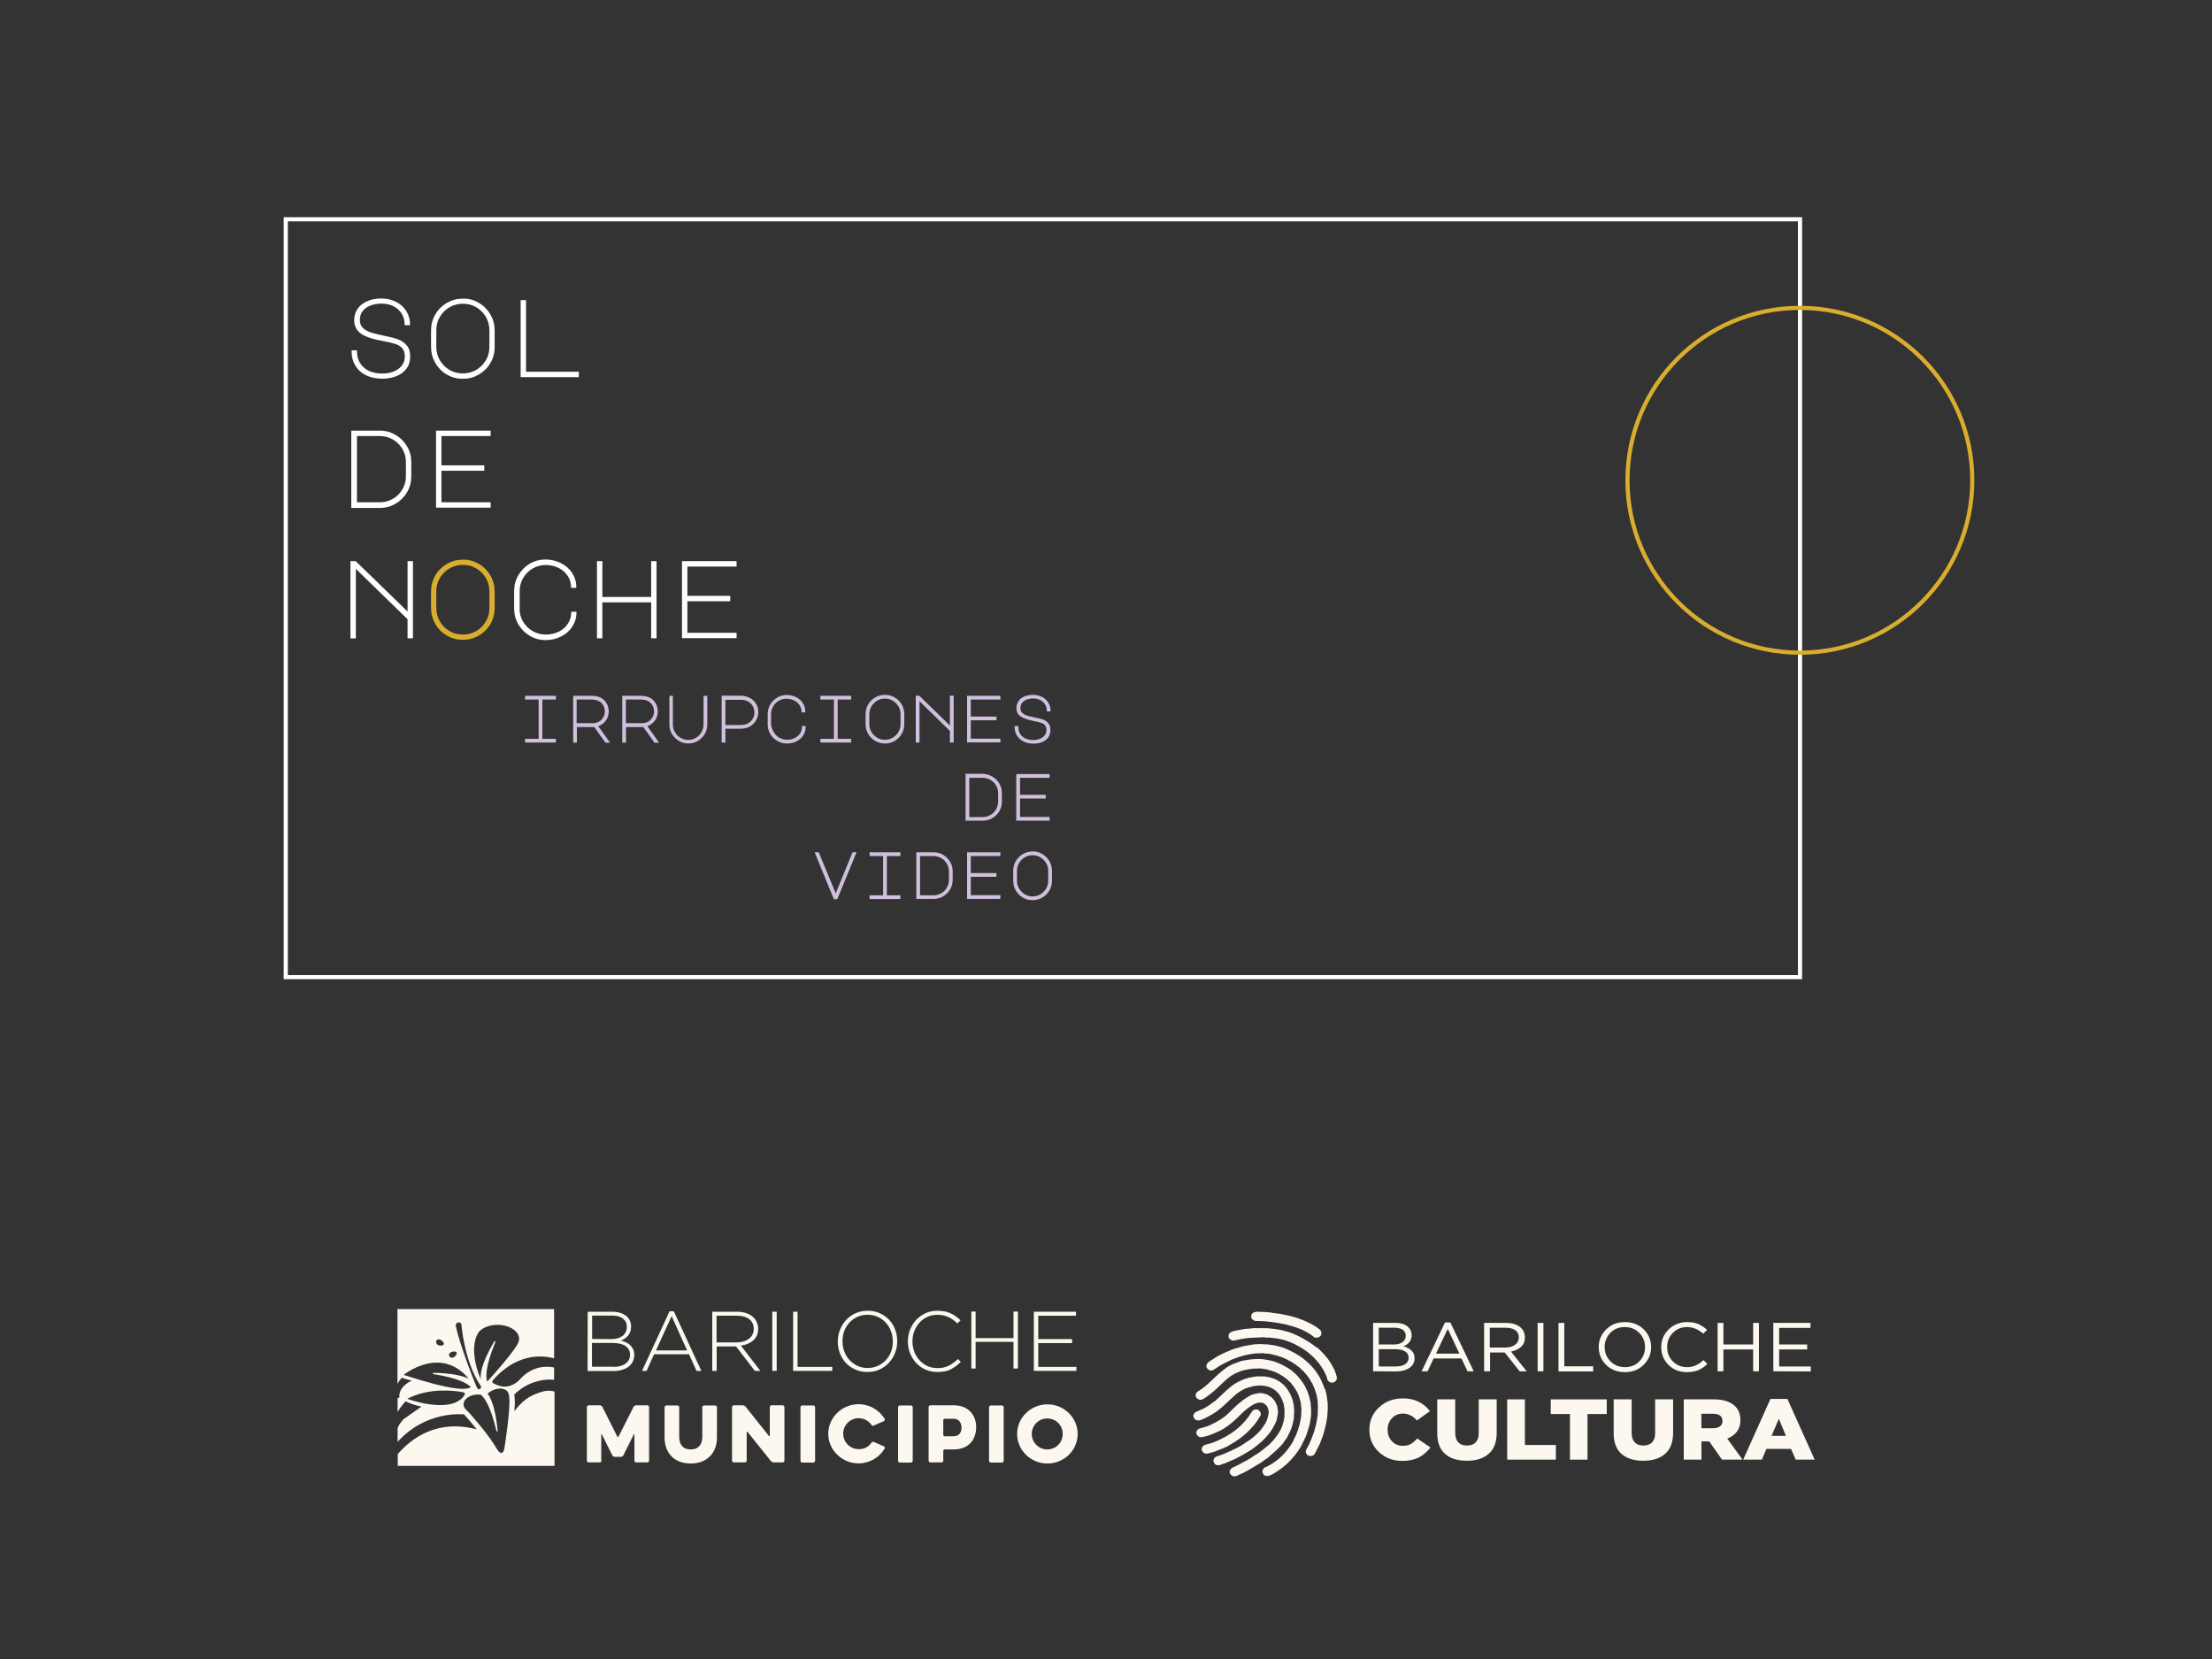 <?xml version="1.0" encoding="utf-8"?>
<!-- Generator: Adobe Illustrator 22.0.0, SVG Export Plug-In . SVG Version: 6.00 Build 0)  -->
<svg version="1.1" id="Layer_1" xmlns="http://www.w3.org/2000/svg" xmlns:xlink="http://www.w3.org/1999/xlink" x="0px" y="0px"
	 viewBox="0 0 1600 1200" style="enable-background:new 0 0 1600 1200;" xml:space="preserve">
<rect x="0" y="0" width="1600" height="1200" fill="#333333" stroke="none"/>
<style type="text/css">
	.st0{fill:#FFFFFF;stroke:#FFFFFF;stroke-miterlimit:10;}
	.st1{fill:#D9AE30;stroke:#D9AE30;stroke-miterlimit:10;}
	.st2{fill:none;stroke:#FFFFFF;stroke-width:3;stroke-miterlimit:10;}
	.st3{fill:none;stroke:#D9AE2E;stroke-width:3;stroke-miterlimit:10;}
	.st4{fill:#D0BFDD;stroke:#D0BFDD;stroke-miterlimit:10;}
	.st5{fill:#FCF8F0;}
</style>
<title>pointing</title>
<g>
	<path class="st0" d="M265.7,243.2c-2.8-1.1-5-2.5-6.6-4.4s-2.4-4.3-2.4-7.2c0-3,0.8-5.7,2.4-8s3.9-4.1,6.8-5.3
		c2.9-1.3,6.3-1.9,10.1-1.9c3.7,0,7,0.8,10.1,2.3s5.5,3.7,7.3,6.5s2.7,6,2.7,9.5h-2.9c0-3.1-0.8-5.8-2.3-8.2s-3.6-4.2-6.2-5.5
		s-5.5-1.9-8.7-1.9c-2.8,0-5.5,0.4-7.9,1.3c-2.5,0.9-4.5,2.3-6,4.1s-2.3,4.1-2.3,6.9c0,2.5,0.7,4.5,2.2,6s3.4,2.6,5.7,3.4
		s5.7,1.6,9.9,2.5c4.3,0.9,7.6,1.7,10,2.6c2.4,0.8,4.4,2.2,6.1,4.1c1.7,1.9,2.5,4.5,2.5,7.9s-0.9,6.3-2.7,8.6
		c-1.8,2.3-4.2,4.1-7.2,5.2c-3,1.2-6.2,1.7-9.8,1.7c-4.4,0-8.2-0.8-11.5-2.4s-5.8-3.9-7.6-6.9c-1.8-3-2.6-6.4-2.6-10.2h2.9
		c0,3.4,0.7,6.3,2.2,8.8s3.7,4.5,6.5,5.9s6.2,2.1,10.1,2.1c4.8,0,8.8-1.2,12-3.5s4.8-5.5,4.8-9.4c0-2.7-0.7-4.8-2-6.3
		c-1.4-1.5-3.1-2.5-5.2-3.2s-5.2-1.4-9.3-2.2C272.1,245.3,268.5,244.3,265.7,243.2z"/>
	<path class="st0" d="M346.1,219.5c3.5,2,6.2,4.8,8.2,8.2c2,3.5,3,7.2,3,11.3v12c0,4.1-1,7.9-3,11.3c-2,3.5-4.8,6.2-8.2,8.2
		c-3.5,2-7.2,3-11.3,3c-4.1,0-7.9-1-11.3-3c-3.5-2-6.2-4.8-8.2-8.2c-2-3.5-3-7.2-3-11.3v-12c0-4.1,1-7.9,3-11.3
		c2-3.5,4.8-6.2,8.2-8.2c3.5-2,7.2-3,11.3-3C338.8,216.4,342.6,217.4,346.1,219.5z M317.7,260.8c1.8,3,4.1,5.4,7.2,7.2
		c3,1.8,6.3,2.6,9.9,2.6s6.9-0.9,9.9-2.6c3-1.8,5.4-4.1,7.2-7.2c1.8-3,2.6-6.3,2.6-9.9v-12c0-3.6-0.9-6.9-2.6-9.9
		c-1.8-3-4.1-5.4-7.2-7.2c-3-1.8-6.3-2.6-9.9-2.6s-6.9,0.9-9.9,2.6c-3,1.8-5.4,4.1-7.2,7.2c-1.8,3-2.6,6.3-2.6,9.9v12
		C315.1,254.5,315.9,257.8,317.7,260.8z"/>
	<path class="st0" d="M377.1,272.4v-54.8h2.9v51.8h38.2v2.9h-41.1V272.4z"/>
	<path class="st0" d="M285.9,315c3.4,2,6.1,4.7,8.1,8.1s3,7.1,3,11.1v10.5c0,4-1,7.7-3,11.1s-4.7,6.1-8.1,8.1s-7.1,3-11.1,3h-20.2
		V312h20.2C278.9,312,282.5,313,285.9,315z M294.1,334.1c0-3.5-0.9-6.7-2.6-9.6s-4.1-5.3-7-7c-3-1.7-6.2-2.6-9.6-2.6h-17.2v48.9
		h17.2c3.5,0,6.7-0.9,9.6-2.6c3-1.7,5.3-4.1,7-7s2.6-6.1,2.6-9.6V334.1z"/>
	<path class="st0" d="M315.9,312h38.5v2.9h-35.6v22.2h31v2.9h-31v23.8h35.6v2.9h-38.5V312z"/>
	<path class="st0" d="M254,461.2v-54.8h3.1l38.2,37.1v-37.1h2.9v54.8h-2.9v-13.5l-38.4-37.4v51H254V461.2z"/>
	<path class="st1" d="M346.1,408.3c3.5,2,6.2,4.8,8.2,8.2c2,3.5,3,7.2,3,11.3v12c0,4.1-1,7.9-3,11.3c-2,3.5-4.8,6.2-8.2,8.2
		c-3.5,2-7.2,3-11.3,3c-4.1,0-7.9-1-11.3-3c-3.5-2-6.2-4.8-8.2-8.2c-2-3.5-3-7.2-3-11.3v-12c0-4.1,1-7.9,3-11.3
		c2-3.5,4.8-6.2,8.2-8.2c3.5-2,7.2-3,11.3-3C338.8,405.2,342.6,406.3,346.1,408.3z M317.7,449.7c1.8,3,4.1,5.4,7.2,7.2
		c3,1.8,6.3,2.6,9.9,2.6s6.9-0.9,9.9-2.6c3-1.8,5.4-4.1,7.2-7.2c1.8-3,2.6-6.3,2.6-9.9v-12c0-3.6-0.9-6.9-2.6-9.9
		c-1.8-3-4.1-5.4-7.2-7.2c-3-1.8-6.3-2.6-9.9-2.6s-6.9,0.9-9.9,2.6c-3,1.8-5.4,4.1-7.2,7.2c-1.8,3-2.6,6.3-2.6,9.9v12
		C315.1,443.3,315.9,446.6,317.7,449.7z"/>
	<path class="st0" d="M377.9,449.9c1.8,2.9,4.1,5.3,7.1,7s6.2,2.6,9.6,2.6c3.6,0,6.8-0.7,9.7-2.1c2.9-1.4,5.2-3.4,6.8-5.9
		c1.7-2.5,2.5-5.3,2.6-8.5h2.8c0,3.6-1,6.9-2.9,9.9s-4.5,5.3-7.9,7c-3.3,1.7-7,2.6-11.1,2.6c-4,0-7.7-1-11.1-3s-6.1-4.7-8.1-8.1
		s-3-7.1-3-11.1v-12.9c0-4,1-7.7,3-11.1s4.6-6.1,8-8.1s7.1-3,11.1-3s7.7,0.9,11.1,2.6c3.3,1.7,6,4,7.9,7s2.9,6.3,2.9,9.9h-2.8
		c-0.1-3.1-0.9-6-2.6-8.5s-3.9-4.5-6.8-5.9s-6.1-2.1-9.6-2.1s-6.7,0.9-9.6,2.6s-5.3,4.1-7,7s-2.6,6.1-2.6,9.6v12.9
		C375.3,443.7,376.1,446.9,377.9,449.9z"/>
	<path class="st0" d="M432.3,461.2v-54.8h2.9v25.9h36.3v-25.9h2.9v54.8h-2.9v-26h-36.3v26H432.3z"/>
	<path class="st0" d="M493.8,406.4h38.5v2.9h-35.6v22.2h31v2.9h-31v23.8h35.6v2.9h-38.5L493.8,406.4L493.8,406.4z"/>
</g>
<rect x="206.7" y="158.6" class="st2" width="1095.3" height="548.2"/>
<circle class="st3" cx="1301.9" cy="347.4" r="124.7"/>
<g>
	<g>
		<path class="st4" d="M401.6,503.8v1.7h-9.8v29.4h9.8v1.7h-21.3v-1.7h9.8v-29.4h-9.8v-1.7L401.6,503.8L401.6,503.8z"/>
		<path class="st4" d="M438.2,508.8c1.1,1.7,1.6,3.7,1.6,5.8c0,2.5-0.7,4.6-2.2,6.6c-1.5,1.9-3.4,3.2-5.7,3.8l8.4,11.7h-2.1
			l-8.1-11.3h-1.5h-11.8v11.3h-1.7v-32.9h12.5c1.4,0,2.6,0.1,3.6,0.3c1,0.2,1.9,0.4,2.7,0.8C435.6,505.7,437.1,507,438.2,508.8z
			 M429,523.6c1.6,0,3.1-0.4,4.5-1.2s2.5-1.9,3.3-3.3c0.8-1.4,1.2-2.9,1.2-4.5c0-1.8-0.5-3.5-1.4-5c-1-1.5-2.3-2.6-4-3.3
			c-1.2-0.5-3-0.8-5.2-0.8h-10.8v18.1H429z"/>
		<path class="st4" d="M473.7,508.8c1.1,1.7,1.6,3.7,1.6,5.8c0,2.5-0.7,4.6-2.2,6.6c-1.5,1.9-3.4,3.2-5.7,3.8l8.4,11.7h-2.1
			l-8.1-11.3h-1.5h-11.8v11.3h-1.7v-32.9H463c1.4,0,2.6,0.1,3.6,0.3c1,0.2,1.9,0.4,2.7,0.8C471.2,505.7,472.7,507,473.7,508.8z
			 M464.6,523.6c1.6,0,3.1-0.4,4.5-1.2s2.5-1.9,3.3-3.3c0.8-1.4,1.2-2.9,1.2-4.5c0-1.8-0.5-3.5-1.4-5c-1-1.5-2.3-2.6-4-3.3
			c-1.2-0.5-3-0.8-5.2-0.8h-10.8v18.1H464.6z"/>
		<path class="st4" d="M484.5,503.8h1.7v20.3c0,2.1,0.5,4,1.6,5.8c1,1.8,2.4,3.2,4.2,4.2c1.8,1,3.7,1.6,5.8,1.6s4-0.5,5.8-1.6
			c1.8-1,3.2-2.4,4.2-4.2s1.6-3.7,1.6-5.8v-20.3h1.7v20.3c0,2.4-0.6,4.6-1.8,6.6c-1.2,2-2.8,3.6-4.8,4.8s-4.2,1.8-6.6,1.8
			s-4.6-0.6-6.6-1.8s-3.6-2.8-4.8-4.8c-1.2-2-1.8-4.2-1.8-6.6v-20.3H484.5z"/>
		<path class="st4" d="M524.2,536.6h-1.7v-32.9h13.2c2.2,0,4.2,0.5,6.1,1.4c1.9,0.9,3.4,2.3,4.5,4s1.7,3.7,1.7,6
			c0,2.2-0.6,4.2-1.7,6c-1.1,1.8-2.6,3.2-4.6,4.2c-1.7,0.8-3.7,1.3-6,1.3h-11.5V536.6z M524.2,524.9h11.5c2,0,3.7-0.3,5-0.9
			c1.7-0.8,3-2,4-3.5c1-1.6,1.5-3.3,1.5-5.2s-0.5-3.6-1.5-5.2s-2.4-2.8-4.1-3.5c-1.3-0.6-2.9-0.9-4.9-0.9h-11.5V524.9z"/>
		<path class="st4" d="M559.2,529.8c1.1,1.8,2.5,3.2,4.2,4.2c1.8,1,3.7,1.6,5.8,1.6s4.1-0.4,5.8-1.3c1.7-0.8,3.1-2,4.1-3.5
			s1.5-3.2,1.5-5.1h1.7c0,2.2-0.6,4.1-1.7,5.9c-1.1,1.8-2.7,3.2-4.7,4.2s-4.2,1.5-6.7,1.5c-2.4,0-4.6-0.6-6.7-1.8
			c-2-1.2-3.7-2.8-4.9-4.8s-1.8-4.2-1.8-6.6v-7.7c0-2.4,0.6-4.6,1.8-6.6s2.8-3.6,4.8-4.8c2-1.2,4.2-1.8,6.6-1.8
			c2.4,0,4.6,0.5,6.6,1.5s3.6,2.4,4.7,4.2c1.2,1.8,1.7,3.8,1.7,5.9h-1.7c0-1.9-0.6-3.6-1.6-5.1s-2.4-2.7-4.1-3.5
			c-1.7-0.8-3.6-1.3-5.8-1.3c-2.1,0-4,0.5-5.8,1.6c-1.8,1-3.2,2.4-4.2,4.2c-1,1.8-1.6,3.7-1.6,5.8v7.7
			C557.6,526.1,558.2,528.1,559.2,529.8z"/>
		<path class="st4" d="M615.2,503.8v1.7h-9.8v29.4h9.8v1.7h-21.3v-1.7h9.8v-29.4h-9.8v-1.7L615.2,503.8L615.2,503.8z"/>
		<path class="st4" d="M646.9,504.9c2.1,1.2,3.7,2.9,4.9,4.9c1.2,2.1,1.8,4.3,1.8,6.8v7.2c0,2.5-0.6,4.7-1.8,6.8s-2.9,3.7-4.9,4.9
			s-4.3,1.8-6.8,1.8s-4.7-0.6-6.8-1.8s-3.7-2.9-4.9-4.9c-1.2-2.1-1.8-4.3-1.8-6.8v-7.2c0-2.5,0.6-4.7,1.8-6.8
			c1.2-2.1,2.9-3.7,4.9-4.9c2.1-1.2,4.3-1.8,6.8-1.8S644.8,503.7,646.9,504.9z M629.9,529.7c1.1,1.8,2.5,3.2,4.3,4.3
			s3.8,1.6,5.9,1.6c2.1,0,4.1-0.5,5.9-1.6c1.8-1.1,3.2-2.5,4.3-4.3s1.6-3.8,1.6-5.9v-7.2c0-2.1-0.5-4.1-1.6-5.9
			c-1.1-1.8-2.5-3.2-4.3-4.3c-1.8-1.1-3.8-1.6-5.9-1.6c-2.1,0-4.1,0.5-5.9,1.6c-1.8,1.1-3.2,2.5-4.3,4.3c-1.1,1.8-1.6,3.8-1.6,5.9
			v7.2C628.3,525.9,628.8,527.9,629.9,529.7z"/>
		<path class="st4" d="M662.9,536.6v-32.9h1.8l22.9,22.3v-22.3h1.7v32.9h-1.7v-8.1l-23-22.5v30.6L662.9,536.6L662.9,536.6z"/>
		<path class="st4" d="M700,503.8h23.1v1.7h-21.4v13.3h18.6v1.7h-18.6v14.3h21.4v1.7H700V503.8z"/>
		<path class="st4" d="M741.1,519.1c-1.7-0.6-3-1.5-4-2.6s-1.4-2.6-1.4-4.3c0-1.8,0.5-3.4,1.4-4.8s2.3-2.5,4.1-3.2s3.8-1.1,6.1-1.1
			c2.2,0,4.2,0.5,6.1,1.4s3.3,2.2,4.4,3.9c1.1,1.7,1.6,3.6,1.6,5.7h-1.7c0-1.9-0.5-3.5-1.4-4.9s-2.2-2.5-3.7-3.3
			c-1.6-0.8-3.3-1.2-5.2-1.2c-1.7,0-3.3,0.3-4.8,0.8s-2.7,1.4-3.6,2.5c-0.9,1.1-1.4,2.5-1.4,4.2c0,1.5,0.4,2.7,1.3,3.6
			c0.9,0.9,2,1.6,3.4,2.1s3.4,1,5.9,1.5c2.6,0.5,4.6,1,6,1.5s2.6,1.3,3.6,2.4s1.5,2.7,1.5,4.8c0,2-0.5,3.8-1.6,5.2s-2.5,2.4-4.3,3.1
			c-1.8,0.7-3.7,1-5.9,1c-2.6,0-4.9-0.5-6.9-1.5s-3.5-2.4-4.6-4.1c-1.1-1.8-1.6-3.8-1.6-6.1h1.7c0,2,0.4,3.8,1.3,5.3
			c0.9,1.5,2.2,2.7,3.9,3.5s3.7,1.3,6,1.3c2.9,0,5.3-0.7,7.2-2.1c1.9-1.4,2.9-3.3,2.9-5.7c0-1.6-0.4-2.9-1.2-3.8
			c-0.8-0.9-1.8-1.5-3.1-1.9c-1.2-0.4-3.1-0.8-5.6-1.3C744.9,520.4,742.7,519.8,741.1,519.1z"/>
		<path class="st4" d="M717.6,562.2c2,1.2,3.6,2.8,4.8,4.8s1.8,4.2,1.8,6.6v6.3c0,2.4-0.6,4.6-1.8,6.6s-2.8,3.6-4.8,4.8
			s-4.2,1.8-6.6,1.8h-12.1v-32.9H711C713.4,560.4,715.6,561,717.6,562.2z M722.5,573.7c0-2.1-0.5-4-1.6-5.8c-1-1.8-2.4-3.2-4.2-4.2
			s-3.7-1.6-5.8-1.6h-10.3v29.4h10.3c2.1,0,4-0.5,5.8-1.6c1.8-1,3.2-2.4,4.2-4.2s1.6-3.7,1.6-5.8V573.7z"/>
		<path class="st4" d="M735.6,560.4h23.1v1.7h-21.4v13.3h18.6v1.7h-18.6v14.3h21.4v1.7h-23.1V560.4z"/>
		<path class="st4" d="M591.9,617l12.6,30.5L617,617h1.8l-13.5,32.9h-1.8L590,617H591.9z"/>
		<path class="st4" d="M650.8,617v1.7H641v29.4h9.8v1.7h-21.3v-1.7h9.8v-29.4h-9.8V617H650.8z"/>
		<path class="st4" d="M682,618.8c2,1.2,3.6,2.8,4.8,4.8s1.8,4.2,1.8,6.6v6.3c0,2.4-0.6,4.6-1.8,6.6s-2.8,3.6-4.8,4.8
			s-4.2,1.8-6.6,1.8h-12.1V617h12.1C677.8,617,680,617.6,682,618.8z M686.9,630.3c0-2.1-0.5-4-1.6-5.8c-1-1.8-2.4-3.2-4.2-4.2
			s-3.7-1.6-5.8-1.6H665v29.4h10.3c2.1,0,4-0.5,5.8-1.6c1.8-1,3.2-2.4,4.2-4.2s1.6-3.7,1.6-5.8L686.9,630.3L686.9,630.3z"/>
		<path class="st4" d="M700,617h23.1v1.7h-21.4V632h18.6v1.7h-18.6V648h21.4v1.7H700V617z"/>
		<path class="st4" d="M753.7,618.2c2.1,1.2,3.7,2.9,4.9,4.9c1.2,2.1,1.8,4.3,1.8,6.8v7.2c0,2.5-0.6,4.7-1.8,6.8s-2.9,3.7-4.9,4.9
			s-4.3,1.8-6.8,1.8s-4.7-0.6-6.8-1.8s-3.7-2.9-4.9-4.9c-1.2-2.1-1.8-4.3-1.8-6.8v-7.2c0-2.5,0.6-4.7,1.8-6.8s2.9-3.7,4.9-4.9
			c2.1-1.2,4.3-1.8,6.8-1.8C749.3,616.3,751.6,616.9,753.7,618.2z M736.7,643c1.1,1.8,2.5,3.2,4.3,4.3s3.8,1.6,5.9,1.6
			c2.1,0,4.1-0.5,5.9-1.6c1.8-1.1,3.2-2.5,4.3-4.3s1.6-3.8,1.6-5.9v-7.2c0-2.1-0.5-4.1-1.6-5.9s-2.5-3.2-4.3-4.3s-3.8-1.6-5.9-1.6
			c-2.1,0-4.1,0.5-5.9,1.6c-1.8,1.1-3.2,2.5-4.3,4.3s-1.6,3.8-1.6,5.9v7.2C735.1,639.2,735.6,641.2,736.7,643z"/>
	</g>
</g>
<g>
	<g>
		<g>
			<path class="st5" d="M1014.3,1056.7c-6.7,0-12.3-2.1-16.9-6.4c-4.6-4.3-6.9-9.7-6.9-16.2c0-6.4,2.3-11.8,7-16.1
				c4.6-4.4,10.4-6.5,17.4-6.5c8.2,0,14.7,3.1,19.4,9.2l-9.4,6.8c-2.9-3.4-6.2-5-10.2-5c-3.2,0-5.9,1.1-7.9,3.4
				c-2.1,2.2-3.1,5-3.1,8.3s1,6.1,3.1,8.3c2.1,2.2,4.7,3.3,7.9,3.3c2.2,0,4.2-0.4,5.7-1.3c1.6-0.9,3.1-2.2,4.7-4l9.6,6.5
				c-2.4,3.1-5.2,5.5-8.5,7.3C1023.1,1055.8,1019,1056.7,1014.3,1056.7z"/>
			<path class="st5" d="M1061,1056.6c-6.8,0-12-1.7-15.8-5c-3.7-3.3-5.6-8.3-5.6-14.9v-24.5h13v24.2c0,3.1,0.8,5.4,2.3,6.9
				c1.5,1.6,3.6,2.3,6.2,2.3s4.7-0.7,6.2-2.2s2.3-3.7,2.3-6.7v-24.5h13v24.1c0,6.8-1.9,11.9-5.7,15.2
				C1073.1,1054.9,1067.8,1056.6,1061,1056.6z"/>
			<path class="st5" d="M1090.2,1055.8v-43.6h12.8v33h22.4v10.6H1090.2z"/>
			<path class="st5" d="M1135.6,1055.8v-33h-13.9v-10.6h40.5v10.6h-13.9v33H1135.6z"/>
			<path class="st5" d="M1188.6,1056.6c-6.8,0-12-1.7-15.8-5c-3.7-3.3-5.6-8.3-5.6-14.9v-24.5h13v24.2c0,3.1,0.8,5.4,2.3,6.9
				c1.5,1.6,3.6,2.3,6.2,2.3s4.7-0.7,6.2-2.2s2.3-3.7,2.3-6.7v-24.5h13v24.1c0,6.8-1.9,11.9-5.7,15.2
				C1200.8,1054.9,1195.5,1056.6,1188.6,1056.6z"/>
			<path class="st5" d="M1217.9,1055.8v-43.6h21.8c6.7,0,11.7,1.6,15.1,4.7c2.7,2.6,4.1,6,4.1,10.3c0,6.4-3.2,10.8-9.5,13.4l11,15.2
				h-14.8l-9.3-13.2h-5.6v13.2H1217.9z M1230.7,1033.1h8.4c2.2,0,3.8-0.5,5-1.4s1.8-2.2,1.8-3.9c0-1.7-0.6-3-1.8-3.9
				c-1.2-0.9-2.9-1.3-5.1-1.3h-8.4L1230.7,1033.1L1230.7,1033.1z"/>
			<path class="st5" d="M1260.9,1055.8l19.7-43.9h12.3l19.7,43.9h-13.7l-3.4-7.8h-17.8l-3.3,7.8H1260.9z M1281.4,1038.6h10.4
				l-5.1-12.4L1281.4,1038.6z"/>
		</g>
		<g>
			<path class="st5" d="M935.7,1041.4c1.2-2,2.1-4,2.8-6.2c0.4-0.7,0.6-1.5,0.7-2.3c0.7-1.5,1-3.1,1.3-4.7c0.1-0.7,0.4-1.3,0.3-2
				c0.4-1.3,0.4-2.7,0.5-4.1c0-0.4,0-0.9,0-1.3c0.1-1.3,0.1-2.6-0.2-3.8c0-0.4-0.1-0.7-0.1-1.1c-0.1-1.1-0.2-2.2-0.7-3.3
				c0-0.4,0-0.7-0.3-1c-0.2-1-0.5-2-1-2.9c-0.1-0.5-0.2-0.9-0.6-1.3c-0.2-0.8-0.7-1.5-1.2-2.2c-0.2-0.4-0.4-0.8-0.7-1.1
				c-0.3-0.7-0.8-1.4-1.4-2c-0.2-0.3-0.5-0.6-0.7-0.9c-0.5-0.7-1-1.4-1.8-1.9c-0.2-0.3-0.5-0.6-0.8-0.8c-0.6-0.7-1.3-1.3-2.2-1.8
				c-0.2-0.3-0.5-0.5-0.8-0.6c-0.7-0.6-1.4-1.1-2.2-1.4c-0.4-0.2-0.8-0.5-1.1-0.7c-0.7-0.4-1.4-0.9-2.2-1.1c-0.5-0.4-1-0.6-1.7-0.7
				c-0.7-0.4-1.5-0.7-2.4-0.8c-0.3-0.3-0.6-0.2-1-0.3c-1.2-0.5-2.4-0.7-3.7-0.9c-0.4,0-0.7-0.1-1.1-0.1c-1.3-0.4-2.5-0.3-3.8-0.2
				c-0.5,0-0.9,0-1.4,0c-1.6,0-3.1,0.2-4.6,0.5c-0.6,0.1-1.3,0.2-1.9,0.3c-2,0.4-3.9,0.8-5.7,1.7c-0.2,0-0.4,0-0.5,0.2l0,0
				c-1.1,0.3-2.1,0.8-3,1.4c-2.5,1.3-4.6,3.1-6.6,4.9c-3.7,3.4-7.2,7.1-11.3,10.1c-1.7,1.3-3.5,2.6-5.5,3.5c-0.5,0-0.9,0-1.4,0
				c-0.8-0.3-1.6-0.7-2.2-1.3c-0.2-0.5-0.5-1-0.7-1.4c-0.1-1.6,0.7-2.8,2.2-3.7c3.4-2,6.3-4.6,9.1-7.3c3.7-3.5,7.3-7,11.5-9.9
				c0.1-0.1,0.2-0.1,0.3-0.2l0,0c0.2,0,0.4-0.1,0.5-0.3l0,0c1-0.5,2-1,3-1.6c2.1-0.8,4.2-1.5,6.3-2.3c0.6-0.1,1.3-0.3,1.9-0.4
				c1.6-0.3,3.3-0.6,4.9-0.8c0.5,0,1.1-0.1,1.6-0.1c1.4-0.1,2.7-0.2,4.1-0.2c0.5,0,0.9,0,1.4,0c1.3,0.1,2.5,0.2,3.8,0.4
				c0.3,0.2,0.7,0.2,1.1,0.2c1.1,0.2,2.2,0.5,3.3,0.7c0.3,0.2,0.7,0.3,1.1,0.3c1,0.3,2,0.7,3,1c0.3,0.3,0.7,0.4,1.1,0.5
				c0.8,0.4,1.6,0.7,2.4,1.1c0.4,0.2,0.7,0.4,1.1,0.6c0.7,0.4,1.4,0.8,2.2,1.2c0.4,0.2,0.8,0.5,1.2,0.7c0.7,0.5,1.4,1,2.2,1.5
				c0.2,0.2,0.5,0.4,0.7,0.6c0.7,0.6,1.3,1.2,2,1.8c0.4,0.3,0.7,0.7,1.1,1c0.5,0.6,1.1,1.2,1.6,1.8c0.3,0.3,0.6,0.7,0.8,1
				c0.5,0.6,0.9,1.2,1.4,1.8c0.3,0.4,0.5,0.7,0.8,1.1c0.5,0.8,0.9,1.5,1.4,2.3c0.1,0.3,0.3,0.5,0.4,0.8c0.4,0.9,0.9,1.8,1.3,2.8
				c0.1,0.3,0.2,0.5,0.3,0.8c0.3,1,0.7,2,1,3c0.1,0.3,0.2,0.7,0.3,1c0.2,1,0.5,2.1,0.7,3.1c0,0.3,0.1,0.7,0.1,1
				c0.1,1.2,0.2,2.4,0.3,3.6c0,0.4,0,0.9,0.1,1.3c0,1.4-0.1,2.7-0.1,4.1c-0.1,0.4-0.1,0.9-0.2,1.3c-0.2,1.5-0.5,3.1-0.7,4.6
				c-0.3,0.5-0.2,1-0.4,1.5c-0.6,1.8-1.1,3.6-1.7,5.4c-0.2,0.7-0.5,1.4-0.7,2c-1.1,2.2-2.1,4.5-3.2,6.7c-0.6,0.9-1.1,1.9-1.7,2.8
				c-0.1,0.1-0.1,0.2-0.2,0.3c-0.2,0.1-0.3,0.3-0.3,0.5c-3.2,4.5-6.8,8.6-11.2,12.1c-1.9,1.5-3.9,2.7-5.9,4.1
				c-0.2,0-0.4,0.1-0.5,0.3c-0.1,0.1-0.2,0.1-0.3,0.2c-0.9,0.4-1.8,0.9-2.7,1.3c-1.4,0.6-2.7,0.6-4.1-0.1c-0.2-0.2-0.4-0.3-0.5-0.5
				c-0.5-0.8-0.9-1.6-0.9-2.5c0.2-0.6,0.4-1.2,0.7-1.8c0.3-0.2,0.5-0.5,0.8-0.7c0.7-0.3,1.5-0.5,2.2-1c0.2-0.1,0.4-0.2,0.6-0.3l0,0
				c7.1-3.8,12.5-9.1,16.6-15.6l0,0c0.2-0.1,0.3-0.3,0.3-0.5l0,0c0.1-0.1,0.1-0.2,0.2-0.3c0.5-0.6,0.9-1.3,1.1-2l0,0
				C935.7,1041.9,935.7,1041.6,935.7,1041.4z"/>
			<path class="st5" d="M917.7,1054c-0.2,0.1-0.4,0.3-0.6,0.4c-1.8,1.3-3.6,2.5-5.4,3.8c-3.3,1.9-6.5,3.9-9.8,5.8
				c-0.2,0-0.4,0.1-0.5,0.3l0,0c-1,0.5-2,1-3,1.5c-1.2,0.5-2.4,1-3.5,1.6c-0.8,0.4-1.6,0.5-2.5,0.5c-0.3-0.1-0.7-0.2-1-0.4
				c-0.8-0.5-1.4-1.1-1.8-1.9c-0.1-0.3-0.1-0.7-0.2-1c0.2-1.7,1.3-2.8,3-3.4c0.5-0.2,0.9-0.5,1.4-0.7c0.2,0,0.4-0.1,0.5-0.3l0,0
				c1.1-0.3,2-0.9,3-1.5c3.4-1.7,6.7-3.5,9.8-5.7c0.1-0.1,0.2-0.2,0.3-0.2l0,0c0.2-0.1,0.3-0.2,0.5-0.3l0,0c1.6-0.9,3-1.9,4.4-3
				c0.2-0.1,0.3-0.2,0.5-0.4c0.4-0.1,0.6-0.4,0.9-0.7c3.3-2.4,6.3-5.1,8.7-8.3c0.1-0.1,0.1-0.2,0.2-0.3c0.1-0.2,0.2-0.3,0.3-0.5l0,0
				c0.1-0.1,0.2-0.2,0.3-0.3c0.8-0.9,1.4-1.8,1.9-2.8l0,0c0.2-0.1,0.3-0.3,0.3-0.5c1.3-2,2.2-4.1,2.7-6.4c0.3-0.5,0.3-1,0.4-1.5
				c0.4-1.5,0.7-3,0.6-4.6c0-0.4,0-0.9,0-1.3c0.1-1.2,0.1-2.4-0.2-3.6c0-0.3-0.1-0.7-0.1-1c-0.2-1.3-0.4-2.5-1-3.7
				c0-0.3,0-0.6-0.3-0.8c-0.2-0.8-0.6-1.6-1.1-2.3c-0.1-0.4-0.3-0.7-0.6-1c-0.4-0.9-1.1-1.7-1.9-2.4c-0.1-0.3-0.3-0.5-0.6-0.6
				c-0.6-0.6-1.2-1.2-2.1-1.6c-0.3-0.4-0.7-0.6-1.2-0.7c-0.8-0.5-1.7-0.9-2.7-1.1c-0.4-0.3-0.9-0.4-1.4-0.4
				c-1.1-0.3-2.1-0.4-3.3-0.4c-0.5-0.2-0.9-0.2-1.4-0.1c-1.6,0-3.1,0.1-4.6,0.5c-0.6,0.1-1.1,0.1-1.6,0.4c-2.6,0.5-4.9,1.4-7.1,2.8
				c-0.1,0.1-0.2,0.1-0.3,0.2l0,0c-0.2,0.1-0.3,0.2-0.5,0.3l0,0c-2.1,1.1-3.9,2.8-5.6,4.4c-3.5,3.3-6.9,6.6-10.7,9.6
				c-3.1,2.2-6.4,4.1-9.8,5.7c-0.2,0.1-0.4,0.2-0.6,0.3l0,0c-0.7,0.2-1.5,0.5-2.1,0.8c-1.3,0.4-2.6,0.3-3.8-0.4
				c-0.2-0.2-0.4-0.3-0.5-0.5c-0.5-0.8-0.9-1.7-0.8-2.7c0.4-1.7,1.9-2.4,3.4-3c3.5-1.3,6.7-3.1,9.6-5.3c0.1-0.1,0.2-0.2,0.3-0.3l0,0
				c0.1-0.1,0.2-0.1,0.3-0.2l0,0c0.2-0.1,0.3-0.2,0.5-0.4c0.2-0.1,0.4-0.3,0.6-0.4c1-0.5,1.7-1.3,2.5-2c4.2-3.8,8-7.9,12.8-11.1
				c2.4-1.5,5-2.5,7.6-3.7c0.7,0.1,1.3-0.2,1.9-0.5c1.7-0.3,3.4-0.7,5.2-1c0.5,0,1.1-0.1,1.6-0.1c1.4,0,2.9,0,4.3,0
				c0.3,0,0.6,0,0.8,0c1.2,0.2,2.3,0.4,3.5,0.6c0.5,0.1,0.9,0.3,1.4,0.4c0.8,0.3,1.6,0.6,2.4,0.8c0.4,0.2,0.8,0.4,1.1,0.5
				c0.7,0.4,1.4,0.8,2.2,1.2c0.4,0.3,0.7,0.5,1.1,0.8c0.7,0.6,1.4,1.2,2.2,1.8c0.2,0.2,0.3,0.3,0.5,0.5c0.6,0.7,1.1,1.3,1.7,2
				c0.3,0.4,0.5,0.7,0.8,1.1c0.5,0.9,1,1.7,1.5,2.6c0.1,0.2,0.2,0.4,0.3,0.5c0.4,0.9,0.8,1.9,1.2,2.8c0,0.5,0.2,1,0.5,1.4
				c0.2,0.9,0.4,1.8,0.6,2.7c0,0.4-0.1,0.7,0.2,1c0.1,1.2,0.2,2.4,0.3,3.6c0,0.4,0,0.9,0,1.3c-0.1,1.3-0.1,2.6-0.2,3.8
				c0,0.5-0.1,1-0.1,1.5c-0.4,1.6-0.7,3.2-1.1,4.9c-0.3,0.5-0.5,1.2-0.6,1.8c-1,2.3-2,4.5-3.2,6.7c-0.9,1.3-1.8,2.5-2.7,3.8
				c-0.1,0.1-0.1,0.2-0.2,0.3c-0.1,0.1-0.3,0.3-0.4,0.4l0.1,0.1v-0.1c-0.1,0.1-0.2,0.2-0.2,0.3l0,0c-0.1,0.1-0.2,0.2-0.3,0.3
				c-2.6,2.8-5.4,5.4-8.4,7.9c-0.1,0.1-0.2,0.2-0.3,0.3l0,0c-0.1,0.1-0.2,0.2-0.3,0.2h0.1h-0.1C918,1053.7,917.9,1053.9,917.7,1054z
				"/>
			<path class="st5" d="M958.7,1005.3c0.2,0.9,0.4,1.9,0.6,2.8c0.1,0.4,0.2,0.9,0.3,1.3c0.2,1.2,0.3,2.4,0.5,3.5
				c0,0.4-0.1,0.7,0.2,1.1c0,1.3,0.1,2.5,0.1,3.8c0,0.3,0,0.7,0,1c-0.1,1.4-0.1,2.7-0.2,4.1c-0.2,0.5-0.2,1-0.1,1.5
				c-0.2,1.5-0.5,2.9-0.7,4.4c-0.1,0.5-0.2,1-0.3,1.5c-0.4,1.7-0.9,3.4-1.3,5.2c-0.2,0.6-0.4,1.2-0.5,1.8c-0.7,2-1.5,3.9-2.2,5.9
				c-0.2,0.6-0.5,1.2-0.7,1.8l0,0c-0.2,0.1-0.3,0.3-0.3,0.5c-0.9,1.8-1.8,3.5-2.7,5.3c-1.2,2.3-2.5,2.8-5.1,2.1
				c-0.3-0.2-0.6-0.4-0.9-0.6c-0.5-0.7-0.9-1.5-0.9-2.3c0.1-0.4,0.1-0.8,0.2-1.2l0,0c0.1-0.2,0.2-0.4,0.3-0.5
				c1.3-2.2,2.4-4.4,3.2-6.7c0.4-0.6,0.7-1.3,0.8-2l0,0c0.2-0.1,0.3-0.3,0.2-0.5c0.8-1.7,1.3-3.4,1.8-5.2c0.2-0.7,0.4-1.3,0.5-2
				c0.5-1.6,0.8-3.3,1.1-4.9c0.1-0.5,0.1-1,0.2-1.5c0.3-1.4,0.5-2.9,0.4-4.4c0-0.4,0-0.9,0-1.3c0.2-1.3,0.1-2.6,0-3.8
				c0-0.3,0-0.7,0-1c0-1.2-0.1-2.4-0.5-3.6c0-0.4,0.1-0.7-0.2-1c0-1.1-0.4-2-0.7-3.1c-0.1-0.4-0.2-0.7-0.4-1.1c-0.2-1-0.5-1.9-1-2.8
				c-0.2-0.3-0.3-0.7-0.5-1c-0.2-0.9-0.7-1.8-1.3-2.6c-0.2-0.3-0.4-0.7-0.6-1c-0.3-0.8-0.8-1.6-1.4-2.2c-0.2-0.4-0.4-0.8-0.8-1.1
				c-0.4-0.8-1-1.5-1.6-2c-0.1-0.2-0.3-0.3-0.4-0.5c-0.5-0.8-1.2-1.5-2-2c-0.3-0.3-0.6-0.5-0.8-0.8c-0.6-0.7-1.3-1.4-2.2-1.8
				c-0.3-0.2-0.6-0.4-0.8-0.7c-0.6-0.5-1.2-1-1.9-1.3c-0.3-0.3-0.7-0.6-1.1-0.7c-0.8-0.6-1.7-1.2-2.7-1.5c-0.3-0.2-0.5-0.3-0.8-0.5
				c-0.8-0.4-1.5-0.9-2.4-1.1c-0.3-0.3-0.7-0.4-1.1-0.5c-0.9-0.5-1.9-0.9-3-1.1c-0.3-0.1-0.6-0.2-0.9-0.3c-1.1-0.3-2.1-0.7-3.2-0.8
				c-0.3-0.2-0.7-0.3-1.1-0.3c-1.2-0.3-2.3-0.5-3.5-0.5c-0.4,0-0.9-0.1-1.3-0.1c-1.4-0.3-2.7-0.2-4.1-0.1c-0.5,0-0.9,0-1.4,0
				c-1.6,0-3.1,0.2-4.6,0.5c-0.5,0.1-1.1,0.2-1.6,0.3c-1.9,0.3-3.7,0.7-5.5,1.4c-0.8,0.1-1.6,0.4-2.4,0.7c-2.3,0.8-4.5,1.6-6.6,2.7
				c-0.2,0-0.4,0.1-0.5,0.3c-0.1,0-0.2,0.1-0.3,0.1c-1,0.5-2,1-3,1.5c-2.1,1-4,2.2-5.9,3.6c-0.9,0.7-1.9,1.2-3.1,1.4
				c-0.4-0.1-0.7-0.1-1.1-0.2c-0.8-0.4-1.4-0.9-1.9-1.6c-0.1-0.3-0.3-0.7-0.4-1c-0.1-1.5,0.6-2.7,1.9-3.6c2.1-1.3,4.1-2.7,6.2-4
				c0.2-0.1,0.4-0.2,0.5-0.3l0,0c1-0.4,2-0.9,3-1.5c2.4-1,4.7-2,7.1-3.1c0.7-0.2,1.4-0.5,2.2-0.7c1.9-0.5,3.8-1.1,5.7-1.6
				c0.6-0.1,1.3-0.2,1.9-0.4c1.6-0.3,3.3-0.5,4.9-0.8c0.5-0.1,0.9-0.1,1.4-0.2c1.4-0.1,2.9-0.1,4.3-0.2c0.4,0,0.9,0,1.3,0
				c1.3,0.3,2.5,0.2,3.8,0.2c0.4,0.2,0.9,0.2,1.4,0.2c1.1,0.2,2.2,0.3,3.3,0.5c0.4,0.1,0.7,0.2,1.1,0.2c1.1,0.3,2.2,0.5,3.2,0.8
				c0.3,0.2,0.7,0.3,1.1,0.3c1,0.4,2,0.7,3,1.1c0.3,0.1,0.6,0.2,0.9,0.4c0.8,0.4,1.6,0.7,2.4,1.1c0.5,0.2,0.9,0.5,1.4,0.7
				c0.7,0.4,1.4,0.7,2.1,1.1c0.4,0.2,0.8,0.5,1.1,0.7c0.7,0.4,1.4,0.9,2.2,1.3c0.3,0.2,0.6,0.4,0.9,0.6c0.8,0.6,1.6,1.2,2.3,1.7
				c0.2,0.3,0.4,0.4,0.7,0.6c0.7,0.6,1.3,1.2,2,1.8c0.4,0.3,0.7,0.7,1.1,1c0.6,0.6,1.2,1.3,1.9,1.9c0.1,0.3,0.3,0.5,0.6,0.7
				c0.6,0.7,1.2,1.5,1.8,2.2c0.2,0.2,0.4,0.5,0.5,0.7c0.5,0.7,1,1.5,1.5,2.2c0.2,0.4,0.5,0.7,0.7,1.1c0.4,0.7,0.8,1.3,1.1,2
				c0.2,0.3,0.4,0.7,0.5,1c0.4,0.9,0.8,1.7,1.1,2.6c0.2,0.3,0.3,0.7,0.5,1c0.3,0.9,0.6,1.7,0.9,2.6
				C958.4,1004.4,958.5,1004.9,958.7,1005.3z"/>
			<path class="st5" d="M892.7,1055.6c-2.4,1-4.7,2-7.1,3c-0.8,0.1-1.5,0.4-2.2,0.8c-1.2,0.3-2.3,0.7-3.5,0.3
				c-0.4-0.2-0.8-0.5-1.1-0.7c-0.7-0.8-1-1.6-1.1-2.6c0.1-0.4,0.3-0.8,0.4-1.2c0-0.1,0.1-0.2,0.1-0.3c0.1-0.2,0.2-0.3,0.4-0.5l0,0
				c0.1-0.1,0.2-0.2,0.3-0.3l0,0c0.1-0.1,0.2-0.2,0.3-0.2l0,0c0.2-0.1,0.3-0.2,0.5-0.3l0,0c0.7-0.2,1.5-0.4,2.1-0.7
				c2.3-0.7,4.5-1.6,6.5-2.6c0.2,0,0.4,0,0.6-0.3l0,0c1-0.3,1.9-0.7,2.7-1.2c3.5-1.6,6.8-3.4,9.8-5.6c0.1-0.1,0.2-0.2,0.3-0.2l0,0
				c0.2-0.1,0.3-0.2,0.5-0.3l0,0c0.6-0.4,1.1-0.7,1.7-1.1c3.7-2.8,7.3-5.8,9.8-9.7c0.1-0.1,0.1-0.2,0.2-0.3c0.2-0.1,0.3-0.3,0.3-0.5
				c1.5-2,2.5-4.2,3-6.7c0.2-0.5,0.3-1,0.3-1.5c0.3-1.2,0.2-2.4-0.2-3.6c0-0.4-0.2-0.7-0.4-1.1c-0.3-0.9-0.9-1.7-1.7-2.3
				c-0.2-0.3-0.4-0.5-0.7-0.5c-1.1-0.8-2.3-1.1-3.7-0.8c-0.8,0-1.5,0.1-2.2,0.5c-1.1,0.2-2.1,0.8-3,1.4c-2.8,1.7-5.3,3.8-7.5,6
				c-3.8,3.8-7.7,7.5-12.3,10.5c-0.2,0.1-0.3,0.2-0.5,0.3c-0.1,0.1-0.2,0.1-0.3,0.2c-1.1,0.6-2.1,1.2-3.2,1.7c-2.3,1-4.5,2-6.8,2.9
				c-0.2,0-0.4,0-0.6,0.2l0,0c-0.6,0-1.1,0.2-1.6,0.5c-1.6,0.2-3.2,1-4.9,0.7c-0.2-0.1-0.5-0.2-0.7-0.2c-0.8-0.6-1.5-1.3-1.8-2.2
				c0-0.3-0.1-0.7-0.1-1c0.3-1.7,1.4-2.6,3.1-3.1c0.7,0,1.3-0.2,1.9-0.5c2.4-0.5,4.7-1.4,6.8-2.6c0.2,0,0.4-0.1,0.5-0.3
				c0.1,0,0.2-0.1,0.3-0.1c0.9-0.3,1.7-0.7,2.4-1.3c0.2-0.1,0.4-0.2,0.6-0.3l0,0c3.7-2,6.8-4.6,9.7-7.6c4-4.1,8.3-7.9,13.4-10.7
				c0.2,0,0.4-0.1,0.5-0.3l0,0c0.8-0.3,1.6-0.6,2.4-0.9c1.5-0.4,3.1-0.6,4.6-0.8c0.5,0,0.9,0.1,1.4,0.1c1.1,0.3,2.1,0.5,3.2,0.8
				c0.3,0.1,0.6,0.2,0.9,0.4c0.8,0.5,1.6,1,2.4,1.6c0.3,0.2,0.5,0.5,0.8,0.7c0.5,0.6,1.1,1.2,1.6,1.8c0.2,0.3,0.4,0.5,0.5,0.8
				c0.4,0.9,0.9,1.7,1.3,2.6c0.1,0.3,0.1,0.7,0.3,1c0.2,1.1,0.3,2.2,0.5,3.3c0,0.4,0,0.8,0,1.3c-0.2,1.4-0.5,2.8-0.7,4.1
				c-0.2,0.8-0.4,1.5-0.7,2.3c-1.2,2.6-2.5,5.1-4.2,7.5c-0.6,0.7-1.2,1.5-1.8,2.2c-3.3,4-7.3,7.2-11.4,10.2
				c-3.2,2.1-6.6,4.1-10.1,5.9c-0.2,0.1-0.4,0.2-0.6,0.3l0,0C894.5,1054.8,893.6,1055.2,892.7,1055.6z"/>
			<path class="st5" d="M953.1,975c0.6,0.6,1.3,1.2,1.9,1.8c0.3,0.3,0.5,0.5,0.8,0.8c0.6,0.6,1.1,1.2,1.7,1.8c0.3,0.4,0.7,0.7,1,1.1
				c0.5,0.6,0.9,1.2,1.4,1.7c0.3,0.3,0.5,0.7,0.8,1c0.5,0.7,0.9,1.4,1.4,2.1c0.2,0.4,0.5,0.7,0.7,1.1c0.4,0.8,0.9,1.5,1.3,2.3
				c0.2,0.4,0.4,0.7,0.6,1.1c0.4,0.8,0.8,1.6,1.1,2.5c0.1,0.5,0.2,1,0.5,1.4c0.2,0.7,0.4,1.5,0.6,2.2c0,0.5,0.1,1,0.1,1.5
				c-0.4,1.4-1.4,2.3-2.9,2.7c-0.5,0-1.1-0.1-1.6-0.1c-0.9-0.3-1.5-0.8-2.1-1.5c-0.1-0.2-0.2-0.4-0.3-0.6c-0.1-1.1-0.5-2.1-0.9-3
				c-0.1-0.3-0.2-0.5-0.4-0.8c-0.3-0.9-0.7-1.7-1.2-2.5c-0.2-0.5-0.4-0.9-0.8-1.3c-0.3-0.7-0.8-1.4-1.3-2c-0.1-0.3-0.3-0.6-0.5-0.8
				c-0.5-0.9-1.1-1.7-1.9-2.4c-0.1-0.3-0.3-0.5-0.6-0.7c-0.5-0.7-1-1.3-1.6-1.8c-0.3-0.4-0.6-0.8-1.1-1.1c-0.5-0.6-1-1.1-1.7-1.5
				c-0.3-0.4-0.6-0.6-1-0.9c-0.6-0.6-1.2-1.1-1.9-1.5c-0.3-0.4-0.7-0.6-1.1-0.8c-0.7-0.6-1.4-1.1-2.2-1.5c-0.3-0.2-0.7-0.4-1-0.6
				c-0.7-0.5-1.4-0.9-2.2-1.2c-0.4-0.2-0.8-0.4-1.2-0.7c-0.7-0.5-1.5-0.9-2.3-1.1c-0.4-0.3-0.9-0.5-1.5-0.7c-0.9-0.3-1.8-0.7-2.7-1
				c-0.3-0.2-0.7-0.3-1.1-0.3c-1-0.5-2.1-0.8-3.3-0.9c-0.4-0.1-0.7-0.2-1.1-0.3c-1.1-0.3-2.1-0.5-3.3-0.5c-0.5-0.1-0.9-0.2-1.4-0.2
				c-1.2-0.1-2.3-0.4-3.5-0.3c-0.4,0-0.9,0-1.3,0c-1.4-0.2-2.7-0.3-4.1-0.1c-0.5-0.1-0.9-0.1-1.4,0c-1.4,0.1-2.9,0.2-4.3,0.2
				c-0.5,0-0.9,0.1-1.4,0.1c-1.6,0-3.1,0.2-4.6,0.5c-0.7,0.1-1.4,0.2-2.1,0.3c-1.6,0.3-3.2,0.5-4.7,1c-0.5,0.1-1.1,0.2-1.6,0.2
				c-1.1-0.1-1.9-0.8-2.6-1.4c-0.1-0.2-0.2-0.4-0.4-0.6c-0.6-2.6,0.4-4,3.1-4.7c0.9-0.2,1.7-0.4,2.6-0.7c0.6-0.1,1.1,0,1.6-0.3
				c1.6-0.3,3.3-0.5,4.9-0.8c0.5,0,1.1-0.1,1.6-0.1c1.4-0.1,2.9-0.3,4.3-0.4c0.5,0,0.9,0,1.4,0c1.4,0,2.9,0.1,4.3-0.1
				c0.5,0.2,0.9,0.1,1.4,0.1c1.3,0,2.5,0.1,3.8,0.1c0.5,0.1,0.9,0.1,1.4,0.2c1.2,0.1,2.4,0.2,3.5,0.4c0.5,0.1,0.9,0.2,1.4,0.2
				c1.1,0.2,2.2,0.4,3.3,0.6c0.3,0.2,0.7,0.3,1.1,0.3c1.1,0.3,2.2,0.6,3.2,0.9c0.2,0.1,0.5,0.1,0.7,0.2c0.9,0.3,1.9,0.7,2.8,1
				c0.5,0.2,1,0.4,1.5,0.7c0.9,0.4,1.8,0.8,2.7,1.2c0.3,0.1,0.6,0.3,0.8,0.4c0.8,0.4,1.6,0.9,2.4,1.3c0.4,0.2,0.8,0.5,1.1,0.7
				c0.8,0.5,1.6,1,2.4,1.4c0.3,0.2,0.5,0.4,0.8,0.5c0.7,0.5,1.4,1,2.2,1.5c0.2,0.2,0.5,0.4,0.7,0.5c0.8,0.6,1.5,1.2,2.3,1.8
				C952.5,974.5,952.8,974.8,953.1,975z"/>
			<path class="st5" d="M920.2,949.6c1.3,0.2,2.5,0.3,3.8,0.5c0.4,0,0.7,0.1,1.1,0.1c1.2,0.2,2.3,0.4,3.5,0.7
				c0.5,0.1,0.9,0.2,1.4,0.3c1,0.2,2,0.4,3,0.6c0.5,0.1,0.9,0.3,1.4,0.4c0.8,0.2,1.5,0.4,2.3,0.6c0.5,0.3,1,0.4,1.5,0.5
				c1.1,0.4,2.2,0.8,3.2,1.2c0.3,0.1,0.6,0.2,0.8,0.3c0.9,0.4,1.8,0.7,2.7,1.1c0.3,0.1,0.6,0.3,0.8,0.4c0.9,0.4,1.8,0.9,2.7,1.3
				c0.1,0.2,0.3,0.3,0.6,0.3c1,0.6,2,1.2,2.9,1.8c0.2,0.1,0.4,0.3,0.6,0.4c0.7,0.5,1.4,1.1,2.1,1.6c0.2,0.2,0.3,0.3,0.5,0.5
				c0.7,1.1,0.9,2.2,0.5,3.4c-0.4,0.8-1.1,1.4-2,1.8c-1,0.3-2,0.2-2.9-0.1c-0.4-0.3-0.8-0.5-1.1-0.8c-0.6-0.6-1.3-1.1-2.1-1.5
				c-0.3-0.4-0.7-0.6-1.2-0.7c-0.7-0.6-1.5-1-2.4-1.4c-0.3-0.1-0.6-0.3-0.9-0.4c-0.7-0.5-1.5-0.9-2.3-1.1c-0.5-0.2-1-0.4-1.5-0.6
				c-0.9-0.4-1.9-0.8-2.9-1c-0.3-0.1-0.6-0.2-0.9-0.3c-1-0.4-2.1-0.7-3.2-0.9c-0.4-0.3-0.9-0.3-1.4-0.4c-1-0.2-2-0.6-3-0.6
				c-0.3-0.3-0.7-0.2-1.1-0.2c-1.1-0.3-2.3-0.6-3.5-0.6c-0.3-0.2-0.7-0.2-1.1-0.2c-1.2-0.3-2.5-0.4-3.8-0.5c-0.4,0-0.7,0-1.1-0.1
				c-1.2-0.3-2.5-0.3-3.8-0.3c-0.4-0.2-0.9-0.2-1.4-0.1c-1.3-0.1-2.5-0.1-3.8-0.1c-0.4-0.1-0.7-0.2-1.1-0.3
				c-0.7-0.4-1.3-0.9-1.8-1.6c-0.1-0.4-0.2-0.8-0.4-1.2c0.4-2.4,1.1-3,3.8-3.6c0.5,0,0.9,0,1.4,0c1.4,0.1,2.7,0.1,4.1,0.2
				c0.4,0,0.7,0,1.1,0c1.3,0.2,2.5,0.3,3.8,0.3C919.4,949.6,919.8,949.6,920.2,949.6z"/>
			<path class="st5" d="M869.2,1047.8c0.4-1.6,1.5-2.5,3.1-2.9c0.6-0.2,1.2-0.3,1.9-0.5c2.2-0.6,4.5-1.3,6.5-2.4
				c0.2,0,0.5,0,0.6-0.3l0,0c0.7-0.2,1.3-0.4,1.9-0.8c0.2-0.1,0.4-0.2,0.5-0.3l0,0c9-4.3,16.2-10.5,21.3-18.7
				c1.4-2.2,2.1-2.6,4.8-2.3c0.3,0.2,0.6,0.3,0.8,0.5c0.7,0.7,1.1,1.4,1.4,2.3c0,0.4-0.1,0.8-0.1,1.2c-2.1,4-4.9,7.5-8,10.7
				c-4.4,4.6-9.6,8.2-15.3,11.4c-0.1,0.1-0.2,0.1-0.3,0.2l0,0c-0.2,0.1-0.4,0.2-0.5,0.3l0,0c-0.9,0.4-1.8,0.8-2.6,1.2
				c-2.2,0.9-4.4,1.7-6.6,2.6c-0.8,0.2-1.6,0.5-2.4,0.7c-1.4,0.3-2.8,1-4.4,0.7c-0.4-0.2-0.7-0.3-1.1-0.5c-0.7-0.6-1.2-1.3-1.4-2.1
				C869.2,1048.5,869.2,1048.2,869.2,1047.8z"/>
		</g>
		<g>
			<path class="st5" d="M993.2,991.9v-35h15.8c4.4,0,7.6,1,9.7,3.1c1.6,1.6,2.4,3.5,2.4,5.7c0,3.8-2,6.5-5.9,8.1
				c5.3,1.5,8,4.4,8,8.6c0,3-1.2,5.3-3.7,7c-2.4,1.7-5.7,2.6-9.8,2.6L993.2,991.9L993.2,991.9z M997.3,972.5h11
				c2.6,0,4.7-0.6,6.2-1.7c1.6-1.1,2.3-2.7,2.3-4.7c0-1.8-0.7-3.2-2.1-4.2c-1.4-1-3.5-1.5-6.1-1.5h-11.3L997.3,972.5L997.3,972.5z
				 M997.3,988.4h12.5c2.8,0,5.1-0.6,6.7-1.7c1.6-1.1,2.4-2.7,2.4-4.7c0-1.9-0.8-3.4-2.5-4.5c-1.7-1-4.1-1.6-7.4-1.6h-11.7V988.4z"
				/>
			<path class="st5" d="M1028.3,991.9l16.9-35.3h3.9l16.9,35.3h-4.5l-4.4-9.3H1037l-4.4,9.3H1028.3z M1038.7,979.1h16.9l-8.4-17.9
				L1038.7,979.1z"/>
			<path class="st5" d="M1073.5,991.9v-35h16c4.6,0,8.1,1.2,10.6,3.5c1.9,1.8,2.9,4.1,2.9,7c0,2.8-0.9,5.1-2.8,6.8s-4.3,2.9-7.3,3.4
				l11.4,14.3h-5.1l-10.8-13.6h-10.6v13.6H1073.5z M1077.6,974.7h11.4c2.8,0,5.1-0.7,6.9-2s2.7-3.1,2.7-5.4c0-2.2-0.8-3.9-2.5-5.1
				c-1.7-1.2-4-1.8-7-1.8h-11.5V974.7z"/>
			<path class="st5" d="M1112.2,991.9v-35h4.2v35H1112.2z"/>
			<path class="st5" d="M1127.3,991.9v-35h4.2v31.4h20.9v3.7h-25.1V991.9z"/>
			<path class="st5" d="M1188.9,987.2c-3.6,3.6-8.1,5.3-13.6,5.3s-10.1-1.8-13.6-5.3s-5.3-7.8-5.3-12.8s1.8-9.2,5.4-12.8
				s8.1-5.3,13.6-5.3s10.1,1.8,13.6,5.3s5.3,7.8,5.3,12.8S1192.5,983.6,1188.9,987.2z M1164.9,984.7c2.8,2.8,6.3,4.2,10.5,4.2
				s7.7-1.4,10.4-4.2c2.7-2.8,4.1-6.2,4.1-10.3c0-4-1.4-7.5-4.2-10.3c-2.8-2.8-6.3-4.2-10.5-4.2s-7.7,1.4-10.4,4.2
				c-2.7,2.8-4.1,6.2-4.1,10.3C1160.7,978.4,1162.1,981.8,1164.9,984.7z"/>
			<path class="st5" d="M1220.2,992.5c-5.3,0-9.8-1.7-13.3-5.2s-5.3-7.8-5.3-12.9c0-5,1.8-9.3,5.4-12.8s8.1-5.3,13.4-5.3
				c3.1,0,5.8,0.5,8,1.4c2.2,1,4.3,2.4,6.4,4.2l-2.8,2.8c-3.6-3.2-7.5-4.8-11.7-4.8c-4.1,0-7.5,1.4-10.3,4.2
				c-2.7,2.8-4.1,6.2-4.1,10.3s1.4,7.5,4.1,10.3c2.8,2.8,6.2,4.2,10.2,4.2c2.4,0,4.5-0.4,6.4-1.3c1.8-0.8,3.7-2.1,5.6-3.8l2.8,2.8
				c-2.1,2-4.3,3.5-6.6,4.5C1226.1,992,1223.4,992.5,1220.2,992.5z"/>
			<path class="st5" d="M1242.4,991.9v-35h4.2v15.6h21.5v-15.6h4.2v35h-4.2v-15.8h-21.5v15.8H1242.4z"/>
			<path class="st5" d="M1282.7,991.9v-35h26.9v3.6h-22.7v12h20.3v3.6h-20.3v12.3h22.9v3.6L1282.7,991.9L1282.7,991.9z"/>
		</g>
	</g>
	<g>
		<path class="st5" d="M393.1,1006.4c-10.9,2.9-15.8,7.6-21,14.3c0.3-3.7,0.4-7,0.2-9.2c0-0.4-0.1-1.4-0.3-2.5v-0.3
			c9.3-9.2,20.3-11,26.2-10.8c0.9,0,1.8,0.1,2.6,0.2v-9c-15.2-2.9-23.9,7.8-23.9,7.8c-7.3,8.3-14.9,5.7-14.9,5.7s-5.2-1.4-5.8-2.7
			c-0.5-0.5,0.5-1.8,0.5-1.8c16.6-18.5,33.7-18.3,44.1-15.6v-35.6H287.5v54.1c1.4-2.7,3.2-4.5,3.2-4.5c3.3,1.4,7.2,2.1,7.2,2.1
			c-7.2,3.3-9.3,8.3-9,11.3c0.1,1.3-0.7,1.5-1.3,1.3v10.1c1.9-3.3,4.3-6.1,5.8-7.7c1.4,0.7,5.9,2.8,11.5,3.8l-13.2,9.3
			c-2.3,2.7-3.7,4.7-4.1,6.7v9.5c20.7-22.8,47-19.9,48.1-19.8c2.4,2.7,5.7,6.5,9.2,10.8c-28.7-7.6-47.3,6.4-57.2,17.9v8.5h113.4
			v-53.8C398.1,1005.7,395.4,1005.8,393.1,1006.4 M346.5,963.3L346.5,963.3c2.7-3.1,7.9-5.1,13.8-5c8.5,0.2,15.2,4.7,15.2,10.1
			c0,0.7-0.2,1.7-0.3,1.9c-1.7,6-22,28.2-22,28.2c-0.3,0.3-0.5,0.6-0.8,0.8c-1.1-3.1-1.4-10.7,5.8-28.3c0.5-1.1-0.2-1.6-1-0.2
			c-9.6,16.4-9.9,24.2-9.4,27.1C337.6,973.1,346.5,963.3,346.5,963.3 M333.8,958.3c0,0,2,26.7,13.9,44.1c1.1,1.6-1.4,3.6-2.5,1.7
			c-0.9-1.4-12.5-30.6-15.5-44.9C329.1,956.5,333.4,955.2,333.8,958.3 M325,979.1c1.2-1.7,3.8-1.5,3.8-1.5c2.9,0.3,0.9,2.8,0.9,2.8
			c-1.7,2.2-3.4,1.9-4.3,1.1C324.5,980.7,324.8,979.5,325,979.1 M317,968.8c2.1-0.2,3.6,2,3.6,2c1.7,2.4-1.5,2.5-1.5,2.5
			c-2.8,0.1-3.6-1.4-3.7-2.6C315.4,969.4,316.5,968.9,317,968.8 M292,994.5c0,0,26.5-21.7,47,2.7c-3.9-1.8-11.3-3.9-24.8-4.2
			c-1.6,0-1.5,0.8-0.3,1c17.5,2.8,24.2,6.7,26.7,9.3C337.7,1005.6,327,1005.9,292,994.5 M294.6,1011.8c15.4-8.1,33.1-6,39.6-4.9
			c1.6,0.3,3.1,0.6,1.1,3.2C325.1,1023.1,294.6,1011.8,294.6,1011.8 M364.8,1047.8c-1.5,6.7-5.1,0.7-5.1,0.7
			c-6.1-10.4-15.5-21.1-20.2-26.4c-0.6-0.7-2.2-2.2-2.5-2.5c-1-1.1-1.7-2.4-1.7-3.8c0-3.9,4.7-7.1,10.4-7.1c0.8,0,1.5,0.1,2.2,0.2
			c2.8,2.4,7.1,8.8,11.1,25.8c0.3,1.2,1.1,1.2,0.9-0.4c-1.6-16.2-4.9-23.3-7.2-26.3c0.6-0.5,1.3-1,2-1.5c5-3,10.6-2.8,12.7,0.5
			c0.8,1.3,1,3.8,1,4.5C369.2,1020.5,364.8,1047.8,364.8,1047.8"/>
		<g>
			<path class="st5" d="M425.1,948.8h17.6c2.4,0,4.6,0.3,6.5,1s3.4,1.6,4.6,2.8c1.8,1.8,2.7,4.1,2.7,6.7v0.1c0,1.5-0.2,2.8-0.6,3.9
				c-0.4,1.1-1,2.1-1.7,2.9c-0.7,0.8-1.5,1.5-2.4,2.1s-1.7,1-2.6,1.4c1.3,0.3,2.5,0.8,3.7,1.3c1.2,0.6,2.2,1.2,3,2.1
				c0.9,0.8,1.6,1.8,2.1,2.9c0.5,1.1,0.8,2.4,0.8,3.9v0.1c0,1.8-0.4,3.4-1.1,4.9c-0.7,1.4-1.8,2.7-3.1,3.7c-1.3,1-2.9,1.8-4.8,2.3
				c-1.9,0.6-4,0.8-6.3,0.8H425L425.1,948.8L425.1,948.8z M442.4,968.6c1.6,0,3.1-0.2,4.4-0.6c1.3-0.4,2.5-1,3.5-1.7
				s1.7-1.7,2.3-2.8c0.6-1.1,0.8-2.4,0.8-3.8v-0.1c0-2.4-0.9-4.3-2.8-5.8c-1.8-1.5-4.5-2.2-7.9-2.2h-14.4v16.9L442.4,968.6
				L442.4,968.6z M443.8,988.7c3.7,0,6.6-0.8,8.7-2.4c2.2-1.6,3.2-3.7,3.2-6.4v-0.1c0-2.7-1.1-4.7-3.3-6.2c-2.2-1.5-5.4-2.2-9.7-2.2
				h-14.5v17.2h15.6V988.7z"/>
			<path class="st5" d="M484.3,948.5h3.1l19.9,43.1h-3.5l-5.4-12h-25.3l-5.4,12h-3.3L484.3,948.5z M497,976.8L485.8,952l-11.3,24.8
				H497z"/>
			<path class="st5" d="M515.1,948.8h18c2.6,0,5,0.4,7,1.1c2,0.8,3.7,1.8,5,3.1c1,1,1.8,2.2,2.4,3.6c0.6,1.4,0.9,2.8,0.9,4.4v0.1
				c0,1.8-0.3,3.4-0.9,4.8c-0.6,1.4-1.5,2.6-2.6,3.6s-2.4,1.8-4,2.5c-1.5,0.6-3.2,1.1-5,1.3l14.1,18.3h-4l-13.6-17.7h-0.1h-13.9
				v17.7h-3.2v-42.8H515.1z M532.8,971c1.8,0,3.5-0.2,5-0.7c1.5-0.4,2.8-1.1,3.9-1.9c1.1-0.8,2-1.9,2.6-3.1c0.6-1.2,0.9-2.6,0.9-4.1
				v-0.1c0-2.9-1.1-5.2-3.2-6.9c-2.1-1.7-5.2-2.5-9.1-2.5h-14.6V971H532.8z"/>
			<rect x="558.6" y="948.8" class="st5" width="3.2" height="42.8"/>
			<polygon class="st5" points="573.7,948.8 576.9,948.8 576.9,988.7 602,988.7 602,991.6 573.7,991.6 			"/>
			<path class="st5" d="M627.4,992.4c-3.2,0-6.2-0.6-8.8-1.8c-2.7-1.2-4.9-2.8-6.8-4.8c-1.9-2-3.3-4.4-4.3-7s-1.5-5.4-1.5-8.4v-0.1
				c0-2.9,0.5-5.7,1.6-8.4c1-2.7,2.5-5,4.4-7.1c1.9-2,4.1-3.7,6.8-4.9s5.6-1.8,8.8-1.8c3.3,0,6.2,0.6,8.8,1.8s4.9,2.8,6.8,4.8
				c1.9,2,3.3,4.4,4.3,7c1,2.7,1.5,5.4,1.5,8.4v0.1c0,2.9-0.5,5.7-1.6,8.4c-1,2.7-2.5,5-4.4,7.1c-1.9,2-4.1,3.7-6.8,4.9
				C633.7,991.8,630.7,992.4,627.4,992.4 M627.6,989.5c2.7,0,5.1-0.5,7.3-1.5s4.1-2.4,5.8-4.1c1.6-1.7,2.9-3.8,3.8-6.1
				c0.9-2.3,1.3-4.8,1.3-7.5v-0.1c0-2.6-0.5-5.1-1.4-7.5c-0.9-2.3-2.2-4.4-3.8-6.1c-1.6-1.7-3.5-3.1-5.8-4.1c-2.2-1-4.7-1.5-7.3-1.5
				s-5.1,0.5-7.3,1.5s-4.1,2.4-5.7,4.1c-1.6,1.7-2.9,3.8-3.8,6.1c-0.9,2.3-1.3,4.8-1.3,7.5v0.1c0,2.7,0.5,5.2,1.4,7.5
				s2.2,4.4,3.8,6.1c1.6,1.7,3.5,3.1,5.8,4.1C622.5,989,624.9,989.5,627.6,989.5"/>
			<path class="st5" d="M678,992.4c-3.1,0-5.9-0.6-8.5-1.7c-2.6-1.1-4.8-2.7-6.7-4.7s-3.4-4.3-4.5-7s-1.6-5.6-1.6-8.6v-0.1
				c0-3,0.5-5.9,1.6-8.6c1.1-2.7,2.6-5,4.5-7.1c1.9-2,4.2-3.6,6.8-4.8s5.5-1.7,8.6-1.7c1.9,0,3.6,0.2,5.2,0.5c1.5,0.3,3,0.8,4.3,1.4
				c1.3,0.6,2.6,1.3,3.7,2.2c1.2,0.8,2.3,1.8,3.4,2.8l-2.3,2.3c-0.9-0.9-1.9-1.7-2.9-2.5s-2.1-1.4-3.3-2c-1.2-0.5-2.4-1-3.8-1.3
				c-1.4-0.3-2.8-0.5-4.4-0.5c-2.6,0-5,0.5-7.2,1.5s-4.1,2.3-5.7,4.1c-1.6,1.7-2.9,3.8-3.8,6.1c-0.9,2.3-1.4,4.8-1.4,7.5v0.1
				c0,2.7,0.5,5.2,1.4,7.6c0.9,2.3,2.2,4.4,3.8,6.1c1.6,1.7,3.5,3.1,5.7,4.1s4.6,1.5,7.2,1.5c3.1,0,5.8-0.6,8.1-1.7
				c2.3-1.2,4.5-2.8,6.7-4.9l2.1,2.1c-1.1,1.1-2.3,2.1-3.5,3s-2.5,1.7-3.9,2.4s-2.8,1.2-4.4,1.5C681.7,992.2,679.9,992.4,678,992.4"
				/>
			<polygon class="st5" points="702.6,948.7 705.7,948.7 705.7,967.9 733.1,967.9 733.1,948.7 736.3,948.7 736.3,989.9 733.1,989.9 
				733.1,970.6 705.7,970.6 705.7,989.9 702.6,989.9 			"/>
			<polygon class="st5" points="747.8,948.8 778.3,948.8 778.3,951.7 751,951.7 751,968.6 775.5,968.6 775.5,971.5 751,971.5 
				751,988.7 778.6,988.7 778.6,991.6 747.8,991.6 			"/>
			<path class="st5" d="M435.1,1056.5c0,0.7-0.6,1.3-1.3,1.3h-8c-0.7,0-1.3-0.6-1.3-1.3v-38.7c0-0.7,0.6-1.3,1.3-1.3h8.1
				c0.7,0,1.5,0.5,1.8,1.1l10.8,21.5c0.2,0.4,0.7,0.4,0.9,0l10.9-21.5c0.4-0.6,1.1-1.1,1.8-1.1h8.1c0.7,0,1.3,0.6,1.3,1.3v38.7
				c0,0.7-0.6,1.3-1.3,1.3h-8c-0.7,0-1.3-0.6-1.3-1.3v-18.8c0-0.3-0.4-0.4-0.5-0.1l-7.5,15.1c-0.4,0.6-1.1,1.1-1.8,1.1h-4.4
				c-0.7,0-1.5-0.5-1.8-1.1l-7.5-15.1c-0.1-0.3-0.5-0.2-0.5,0.1v18.8H435.1z"/>
			<path class="st5" d="M508,1017.9c0-0.7,0.6-1.3,1.3-1.3h8c0.7,0,1.3,0.6,1.3,1.3v21.9c0,10.6-6.7,18.8-19,18.8
				c-12.4,0-18.9-8.2-18.9-18.8v-21.9c0-0.7,0.6-1.3,1.3-1.3h8c0.7,0,1.3,0.6,1.3,1.3v21.3c0,6,2.9,9.2,8.3,9.2
				c5.5,0,8.4-3.3,8.4-9.2L508,1017.9L508,1017.9z"/>
			<path class="st5" d="M540.1,1056.5c0,0.7-0.6,1.3-1.3,1.3h-8c-0.7,0-1.3-0.6-1.3-1.3v-38.7c0-0.7,0.6-1.3,1.3-1.3h6.4
				c0.8,0,1.6,0.4,2.1,1l16.9,21.2c0.2,0.3,0.6,0.2,0.6-0.2v-20.7c0-0.7,0.6-1.3,1.3-1.3h8c0.7,0,1.3,0.6,1.3,1.3v38.7
				c0,0.7-0.6,1.3-1.3,1.3h-6.4c-0.8,0-1.6-0.4-2.1-1l-16.9-21.1c-0.2-0.3-0.6-0.2-0.6,0.2V1056.5z"/>
			<path class="st5" d="M579,1017.9c0-0.7,0.6-1.3,1.3-1.3h8c0.7,0,1.3,0.6,1.3,1.3v38.7c0,0.7-0.6,1.3-1.3,1.3h-8
				c-0.7,0-1.3-0.6-1.3-1.3V1017.9z"/>
			<path class="st5" d="M630.3,1043.6c0.4-0.7,1.2-0.9,1.8-0.6l7.3,3.2c0.6,0.2,0.8,1.1,0.5,1.6c-3.8,6.4-10.9,10.7-18.9,10.7
				c-11.9,0-21.9-9.6-21.9-21.4s10-21.4,21.9-21.4c8,0,15.1,4.3,18.9,10.6c0.3,0.5,0.1,1.4-0.5,1.6l-7.3,3.2
				c-0.7,0.4-1.4,0.2-1.8-0.5c-2-2.9-5.4-4.8-9.2-4.8c-6.2,0-11.2,5-11.2,11.2s5,11.2,11.2,11.2
				C625,1048.4,628.3,1046.5,630.3,1043.6"/>
			<path class="st5" d="M649.6,1017.9c0-0.7,0.6-1.3,1.3-1.3h8c0.7,0,1.3,0.6,1.3,1.3v38.7c0,0.7-0.6,1.3-1.3,1.3h-8
				c-0.7,0-1.3-0.6-1.3-1.3V1017.9z"/>
			<path class="st5" d="M673,1057.8c-0.7,0-1.3-0.6-1.3-1.3v-38.7c0-0.7,0.6-1.3,1.3-1.3h16.9c10.9,0,16.2,7.5,16.2,15.8
				c0,8.7-5.2,16.1-16.2,16.1h-6.5c-0.6,0-1.1,0.5-1.1,1.1v7c0,0.7-0.6,1.3-1.3,1.3H673z M689.4,1026.2h-6c-0.6,0-1.1,0.5-1.1,1.1
				v10.5c0,0.6,0.5,1.1,1.1,1.1h6c4.4,0,6.1-2.7,6.1-6.4C695.4,1029.2,693.8,1026.2,689.4,1026.2"/>
			<path class="st5" d="M715.4,1017.9c0-0.7,0.6-1.3,1.3-1.3h8c0.7,0,1.3,0.6,1.3,1.3v38.7c0,0.7-0.6,1.3-1.3,1.3h-8
				c-0.7,0-1.3-0.6-1.3-1.3V1017.9z"/>
			<path class="st5" d="M735.7,1037.2c0-11.8,10-21.4,21.9-21.4c12,0,21.9,9.6,21.9,21.4s-9.8,21.4-21.9,21.4
				C745.6,1058.6,735.7,1049,735.7,1037.2 M746.3,1037.2c0,6.2,5,11.2,11.2,11.2c6.3,0,11.2-5,11.2-11.2s-4.9-11.2-11.2-11.2
				C751.3,1026,746.3,1031,746.3,1037.2"/>
		</g>
	</g>
</g>
</svg>
